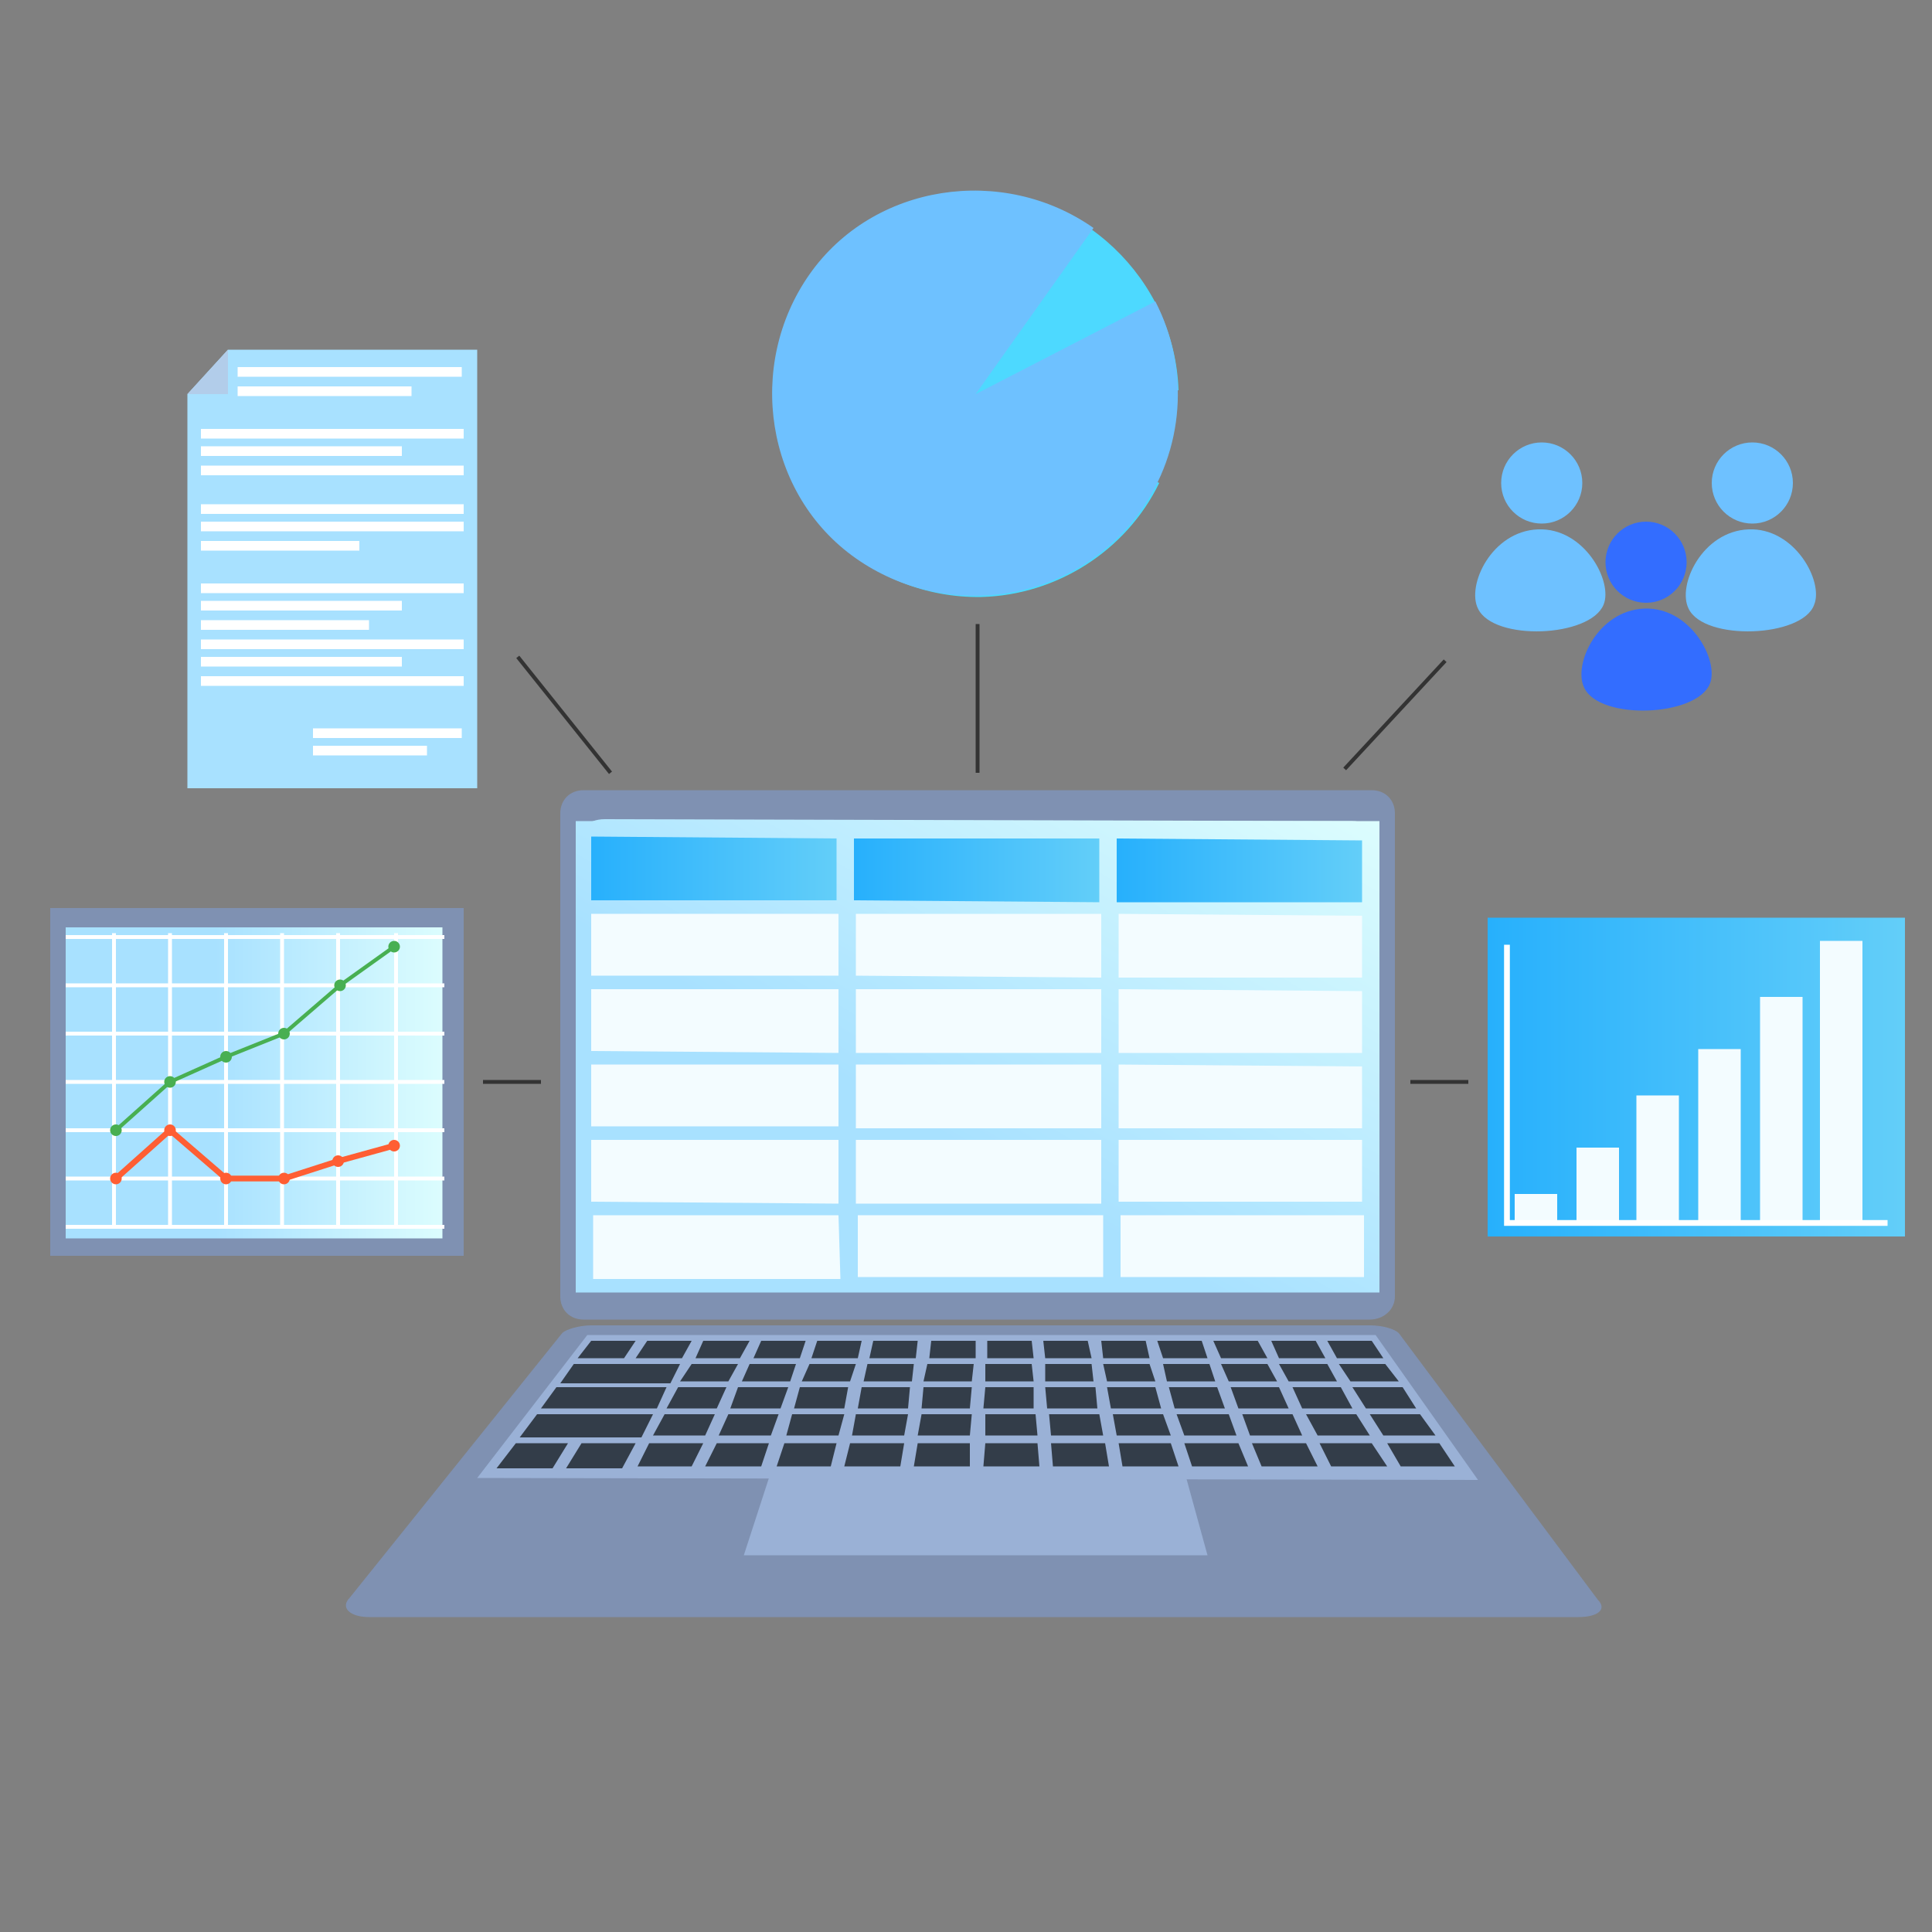 <?xml version="1.0" encoding="utf-8"?>
<!-- Generator: Adobe Illustrator 26.0.1, SVG Export Plug-In . SVG Version: 6.00 Build 0)  -->
<svg version="1.1" id="Layer_1" xmlns="http://www.w3.org/2000/svg" xmlns:xlink="http://www.w3.org/1999/xlink" x="0px" y="0px"
	 viewBox="0 0 100 100" style="enable-background:new 0 0 100 100;" xml:space="preserve">
<rect x="0" y="0" width="100" height="100" fill="#808080" stroke="none"/>
<style type="text/css">
	.st0{fill:#7F91B2;}
	.st1{fill:#9AB1D6;}
	.st2{fill:#333D49;}
	.st3{fill:url(#SVGID_1_);}
	.st4{fill:url(#SVGID_00000048479036578969629020000011631137852886757015_);}
	.st5{fill:url(#SVGID_00000078023071211025289500000012089482176109916050_);}
	.st6{fill:#F3FCFF;}
	.st7{fill:url(#SVGID_00000140704612091728994360000011085705221809790380_);}
	.st8{fill:url(#SVGID_00000174567148877078471170000017222146705661809301_);}
	.st9{fill:#4DD9FF;}
	.st10{fill:#6EC1FF;}
	.st11{fill:#336DFF;}
	.st12{fill:url(#SVGID_00000150086948448694935970000005320425485661642883_);}
	.st13{fill:none;stroke:#FFFFFF;stroke-width:0.3;stroke-miterlimit:10;}
	.st14{fill:#A8E1FF;}
	.st15{fill:#B2CDEA;}
	.st16{fill:#FFFFFF;}
	.st17{fill:url(#SVGID_00000012443380493446428730000005755403569212250540_);}
	.st18{fill:none;stroke:#FFFFFF;stroke-width:0.2;stroke-miterlimit:10;}
	.st19{fill:#FF5E33;}
	.st20{fill:none;stroke:#FF5E33;stroke-width:0.3;stroke-miterlimit:10;}
	.st21{fill:#48AF52;}
	.st22{fill:none;stroke:#48AF52;stroke-width:0.2;stroke-miterlimit:10;}
	.st23{fill:none;stroke:#333333;stroke-width:0.2;stroke-miterlimit:10;}
</style>
<g>
	<path class="st0" d="M81.7,83.7H19.1c-1,0-1.5-0.5-1-1L29.1,69c0.2-0.2,0.9-0.4,1.5-0.4l40.3,0c0.7,0,1.3,0.2,1.5,0.4l10.3,13.8
		C83.2,83.3,82.7,83.7,81.7,83.7z"/>
	<polygon class="st1" points="62.5,80.5 38.5,80.5 39.8,76.5 61.4,76.5 	"/>
	<polygon class="st1" points="76.5,76.6 24.7,76.5 30.4,69.1 71.2,69.1 	"/>
	<polygon class="st2" points="32.3,70.3 29.9,70.3 30.6,69.4 32.9,69.4 	"/>
	<polygon class="st2" points="35.3,70.3 32.9,70.3 33.5,69.4 35.8,69.4 	"/>
	<polygon class="st2" points="38.3,70.3 36,70.3 36.4,69.4 38.8,69.4 	"/>
	<polygon class="st2" points="41.4,70.3 39,70.3 39.4,69.4 41.7,69.4 	"/>
	<polygon class="st2" points="44.4,70.3 42,70.3 42.3,69.4 44.6,69.4 	"/>
	<polygon class="st2" points="47.4,70.3 45,70.3 45.2,69.4 47.5,69.4 	"/>
	<polygon class="st2" points="50.5,70.3 48.1,70.3 48.2,69.4 50.5,69.4 	"/>
	<polygon class="st2" points="53.5,70.3 51.1,70.3 51.1,69.4 53.4,69.4 	"/>
	<polygon class="st2" points="56.5,70.3 54.1,70.3 54,69.4 56.3,69.4 	"/>
	<polygon class="st2" points="59.5,70.3 57.1,70.3 57,69.4 59.3,69.4 	"/>
	<polygon class="st2" points="62.5,70.3 60.2,70.3 59.9,69.4 62.2,69.4 	"/>
	<polygon class="st2" points="65.6,70.3 63.2,70.3 62.8,69.4 65.1,69.4 	"/>
	<polygon class="st2" points="68.6,70.3 66.2,70.3 65.8,69.4 68.1,69.4 	"/>
	<polygon class="st2" points="71.6,70.3 69.2,70.3 68.7,69.4 71,69.4 	"/>
	<polygon class="st2" points="34.7,71.6 29,71.6 29.7,70.6 35.2,70.6 	"/>
	<polygon class="st2" points="34,72.9 28,72.9 28.8,71.8 34.5,71.8 	"/>
	<polygon class="st2" points="33.2,74.4 26.9,74.4 27.8,73.2 33.8,73.2 	"/>
	<polygon class="st2" points="37.1,72.9 34.5,72.9 35.1,71.8 37.6,71.8 	"/>
	<polygon class="st2" points="40.4,72.9 37.8,72.9 38.2,71.8 40.8,71.8 	"/>
	<polygon class="st2" points="43.7,72.9 41.1,72.9 41.4,71.8 43.9,71.8 	"/>
	<polygon class="st2" points="47,72.9 44.4,72.9 44.6,71.8 47.1,71.8 	"/>
	<polygon class="st2" points="50.2,72.9 47.7,72.9 47.8,71.8 50.3,71.8 	"/>
	<polygon class="st2" points="53.5,72.9 50.9,72.9 51,71.8 53.5,71.8 	"/>
	<polygon class="st2" points="56.8,72.9 54.2,72.9 54.1,71.8 56.7,71.8 	"/>
	<polygon class="st2" points="60.1,72.9 57.5,72.9 57.3,71.8 59.8,71.8 	"/>
	<polygon class="st2" points="63.4,72.9 60.8,72.9 60.5,71.8 63,71.8 	"/>
	<polygon class="st2" points="66.7,72.9 64.1,72.9 63.7,71.8 66.2,71.8 	"/>
	<polygon class="st2" points="70,72.9 67.4,72.9 66.9,71.8 69.4,71.8 	"/>
	<polygon class="st2" points="73.3,72.9 70.7,72.9 70,71.8 72.6,71.8 	"/>
	<polygon class="st2" points="37.7,71.5 35.2,71.5 35.8,70.6 38.2,70.6 	"/>
	<polygon class="st2" points="40.9,71.5 38.4,71.5 38.8,70.6 41.2,70.6 	"/>
	<polygon class="st2" points="44,71.5 41.5,71.5 41.9,70.6 44.3,70.6 	"/>
	<polygon class="st2" points="47.2,71.5 44.7,71.5 44.9,70.6 47.3,70.6 	"/>
	<polygon class="st2" points="50.3,71.5 47.8,71.5 48,70.6 50.4,70.6 	"/>
	<polygon class="st2" points="53.5,71.5 51,71.5 51,70.6 53.4,70.6 	"/>
	<polygon class="st2" points="56.6,71.5 54.1,71.5 54.1,70.6 56.5,70.6 	"/>
	<polygon class="st2" points="59.8,71.5 57.3,71.5 57.1,70.6 59.5,70.6 	"/>
	<polygon class="st2" points="62.9,71.5 60.4,71.5 60.2,70.6 62.6,70.6 	"/>
	<polygon class="st2" points="66.1,71.5 63.6,71.5 63.2,70.6 65.6,70.6 	"/>
	<polygon class="st2" points="69.2,71.5 66.7,71.5 66.2,70.6 68.7,70.6 	"/>
	<polygon class="st2" points="72.4,71.5 69.9,71.5 69.3,70.6 71.7,70.6 	"/>
	<polygon class="st2" points="36.5,74.3 33.8,74.3 34.4,73.2 37,73.2 	"/>
	<polygon class="st2" points="39.9,74.3 37.2,74.3 37.7,73.2 40.3,73.2 	"/>
	<polygon class="st2" points="43.4,74.3 40.7,74.3 41,73.2 43.7,73.2 	"/>
	<polygon class="st2" points="46.8,74.3 44.1,74.3 44.3,73.2 47,73.2 	"/>
	<polygon class="st2" points="50.2,74.3 47.5,74.3 47.7,73.2 50.3,73.2 	"/>
	<polygon class="st2" points="53.7,74.3 51,74.3 51,73.2 53.6,73.2 	"/>
	<polygon class="st2" points="57.1,74.3 54.4,74.3 54.3,73.2 56.9,73.2 	"/>
	<polygon class="st2" points="60.6,74.3 57.8,74.3 57.6,73.2 60.2,73.2 	"/>
	<polygon class="st2" points="64,74.3 61.3,74.3 60.9,73.2 63.6,73.2 	"/>
	<polygon class="st2" points="67.4,74.3 64.7,74.3 64.3,73.2 66.9,73.2 	"/>
	<polygon class="st2" points="70.9,74.3 68.2,74.3 67.6,73.2 70.2,73.2 	"/>
	<polygon class="st2" points="74.3,74.3 71.6,74.3 70.9,73.2 73.5,73.2 	"/>
	<polygon class="st2" points="35.8,75.9 33,75.9 33.6,74.7 36.4,74.7 	"/>
	<polygon class="st2" points="39.4,75.9 36.5,75.9 37.1,74.7 39.8,74.7 	"/>
	<polygon class="st2" points="43,75.9 40.2,75.9 40.6,74.7 43.3,74.7 	"/>
	<polygon class="st2" points="46.6,75.9 43.7,75.9 44,74.7 46.8,74.7 	"/>
	<polygon class="st2" points="50.2,75.9 47.3,75.9 47.5,74.7 50.2,74.7 	"/>
	<polygon class="st2" points="53.8,75.9 50.9,75.9 51,74.7 53.7,74.7 	"/>
	<polygon class="st2" points="57.4,75.9 54.5,75.9 54.4,74.7 57.2,74.7 	"/>
	<polygon class="st2" points="61,75.9 58.1,75.9 57.9,74.7 60.6,74.7 	"/>
	<polygon class="st2" points="64.6,75.9 61.7,75.9 61.3,74.7 64.1,74.7 	"/>
	<polygon class="st2" points="68.2,75.9 65.3,75.9 64.8,74.7 67.6,74.7 	"/>
	<polygon class="st2" points="71.8,75.9 68.9,75.9 68.3,74.7 71,74.7 	"/>
	<polygon class="st2" points="75.3,75.9 72.5,75.9 71.8,74.7 74.5,74.7 	"/>
	<polygon class="st2" points="32.2,76 29.3,76 30.1,74.7 32.9,74.7 	"/>
	<polygon class="st2" points="28.6,76 25.7,76 26.7,74.7 29.4,74.7 	"/>
</g>
<path class="st0" d="M70.9,68.3H30.2c-0.7,0-1.2-0.5-1.2-1.2V42.1c0-0.7,0.5-1.2,1.2-1.2h40.8c0.7,0,1.2,0.5,1.2,1.2v25
	C72.2,67.8,71.6,68.3,70.9,68.3z"/>
<linearGradient id="SVGID_1_" gradientUnits="userSpaceOnUse" x1="40.342" y1="29.401" x2="60.812" y2="64.855" gradientTransform="matrix(1 0 0 -1 0 102)">
	<stop  offset="0.394" style="stop-color:#A8E1FF"/>
	<stop  offset="1" style="stop-color:#DCFDFE"/>
</linearGradient>
<path class="st3" d="M70.6,66.8H30.6c-0.4,0-0.8-0.3-0.8-0.8l0-22.2c0-0.8,0.6-1.4,1.5-1.4l38.7,0.1c0.8,0,1.4,0.6,1.4,1.4v22.1
	C71.3,66.5,71,66.8,70.6,66.8z"/>
<linearGradient id="SVGID_00000161589506251854591110000014253649057209347241_" gradientUnits="userSpaceOnUse" x1="40.085" y1="29.185" x2="61.025" y2="65.455" gradientTransform="matrix(1 0 0 -1 0 102)">
	<stop  offset="0.394" style="stop-color:#A8E1FF"/>
	<stop  offset="1" style="stop-color:#DCFDFE"/>
</linearGradient>
<rect x="29.8" y="42.5" style="fill:url(#SVGID_00000161589506251854591110000014253649057209347241_);" width="41.6" height="24.4"/>
<linearGradient id="SVGID_00000099650006423628675070000013105296114580977044_" gradientUnits="userSpaceOnUse" x1="30.56" y1="57.01" x2="43.31" y2="57.01" gradientTransform="matrix(1 0 0 -1 0 102)">
	<stop  offset="1.978731e-03" style="stop-color:#27B0FC"/>
	<stop  offset="1" style="stop-color:#63CEF9"/>
</linearGradient>
<polygon style="fill:url(#SVGID_00000099650006423628675070000013105296114580977044_);" points="43.3,46.6 30.6,46.6 30.6,43.3 
	43.3,43.4 "/>
<polygon class="st6" points="43.4,50.5 30.6,50.5 30.6,47.3 43.4,47.3 "/>
<polygon class="st6" points="43.4,54.5 30.6,54.4 30.6,51.2 43.4,51.2 "/>
<polygon class="st6" points="43.4,58.3 30.6,58.3 30.6,55.1 43.4,55.1 "/>
<polygon class="st6" points="43.4,62.3 30.6,62.2 30.6,59 43.4,59 "/>
<polygon class="st6" points="43.5,66.2 30.7,66.2 30.7,62.9 43.4,62.9 "/>
<linearGradient id="SVGID_00000029746030470335380980000008667138304595745188_" gradientUnits="userSpaceOnUse" x1="44.22" y1="56.97" x2="56.91" y2="56.97" gradientTransform="matrix(1 0 0 -1 0 102)">
	<stop  offset="1.978731e-03" style="stop-color:#27B0FC"/>
	<stop  offset="1" style="stop-color:#63CEF9"/>
</linearGradient>
<polygon style="fill:url(#SVGID_00000029746030470335380980000008667138304595745188_);" points="56.9,46.7 44.2,46.6 44.2,43.4 
	56.9,43.4 "/>
<polygon class="st6" points="57,50.6 44.3,50.5 44.3,47.3 57,47.3 "/>
<polygon class="st6" points="57,54.5 44.3,54.5 44.3,51.2 57,51.2 "/>
<polygon class="st6" points="57,58.4 44.3,58.4 44.3,55.1 57,55.1 "/>
<polygon class="st6" points="57,62.3 44.3,62.3 44.3,59 57,59 "/>
<rect x="44.4" y="62.9" class="st6" width="12.7" height="3.2"/>
<linearGradient id="SVGID_00000000225111847339114550000008580876491632325258_" gradientUnits="userSpaceOnUse" x1="57.83" y1="56.935" x2="70.47" y2="56.935" gradientTransform="matrix(1 0 0 -1 0 102)">
	<stop  offset="1.978731e-03" style="stop-color:#27B0FC"/>
	<stop  offset="1" style="stop-color:#63CEF9"/>
</linearGradient>
<polygon style="fill:url(#SVGID_00000000225111847339114550000008580876491632325258_);" points="70.5,46.7 57.8,46.7 57.8,43.4 
	70.5,43.5 "/>
<polygon class="st6" points="70.5,50.6 57.9,50.6 57.9,47.3 70.5,47.4 "/>
<polygon class="st6" points="70.5,54.5 57.9,54.5 57.9,51.2 70.5,51.3 "/>
<polygon class="st6" points="70.5,58.4 57.9,58.4 57.9,55.1 70.5,55.2 "/>
<rect x="57.9" y="59" class="st6" width="12.6" height="3.2"/>
<rect x="58" y="62.9" class="st6" width="12.6" height="3.2"/>
<path class="st9" d="M50.5,20.4l9.5,4.6c-1.7,3.5-5.3,5.8-9.2,5.9C45,31,40.1,26.4,40,20.6S44.5,10,50.2,9.9S60.8,14.4,61,20.2
	L50.5,20.4z"/>
<path class="st10" d="M50.5,20.4l9.3-4.8c1.8,3.5,1.5,7.7-0.8,10.9c-3.4,4.7-10,5.7-14.7,2.4s-5.7-10-2.4-14.7s10-5.7,14.7-2.4
	L50.5,20.4z"/>
<g>
	<circle class="st10" cx="79.8" cy="25" r="2.1"/>
	<path class="st10" d="M76.5,31.5c-0.6-1.2,0.7-4,3.1-4.1c2.4-0.1,3.9,2.7,3.4,3.9C82.3,33,77.3,33.2,76.5,31.5z"/>
	<circle class="st10" cx="90.7" cy="25" r="2.1"/>
	<path class="st10" d="M87.4,31.5c-0.6-1.2,0.7-4,3.1-4.1c2.4-0.1,3.9,2.7,3.4,3.9C93.3,33,88.2,33.2,87.4,31.5z"/>
	<circle class="st11" cx="85.2" cy="29.1" r="2.1"/>
	<path class="st11" d="M82,35.6c-0.6-1.2,0.7-4,3.1-4.1c2.4-0.1,3.9,2.7,3.4,3.9C87.8,37.1,82.8,37.3,82,35.6z"/>
</g>
<linearGradient id="SVGID_00000060744111151149187900000010657923105775906461_" gradientUnits="userSpaceOnUse" x1="77" y1="46.245" x2="98.56" y2="46.245" gradientTransform="matrix(1 0 0 -1 0 102)">
	<stop  offset="1.978731e-03" style="stop-color:#27B0FC"/>
	<stop  offset="1" style="stop-color:#63CEF9"/>
</linearGradient>
<rect x="77" y="47.5" style="fill:url(#SVGID_00000060744111151149187900000010657923105775906461_);" width="21.6" height="16.5"/>
<rect x="94.2" y="48.7" class="st6" width="2.2" height="14.5"/>
<rect x="91.1" y="51.6" class="st6" width="2.2" height="11.6"/>
<rect x="87.9" y="54.3" class="st6" width="2.2" height="8.9"/>
<rect x="84.7" y="56.7" class="st6" width="2.2" height="6.5"/>
<rect x="81.6" y="59.4" class="st6" width="2.2" height="3.8"/>
<rect x="78.4" y="61.8" class="st6" width="2.2" height="1.4"/>
<polyline class="st13" points="97.7,63.3 78,63.3 78,48.9 "/>
<g>
	<g>
		<polygon class="st14" points="24.7,18.1 11.8,18.1 9.7,20.4 9.7,40.8 24.7,40.8 		"/>
		<polygon class="st15" points="9.7,20.4 11.8,18.1 11.8,20.4 		"/>
	</g>
	<rect x="12.3" y="19" class="st16" width="11.6" height="0.5"/>
	<rect x="12.3" y="20" class="st16" width="9" height="0.5"/>
	<rect x="10.4" y="22.2" class="st16" width="13.6" height="0.5"/>
	<rect x="10.4" y="23.1" class="st16" width="10.4" height="0.5"/>
	<rect x="10.4" y="24.1" class="st16" width="13.6" height="0.5"/>
	<rect x="10.4" y="26.1" class="st16" width="13.6" height="0.5"/>
	<rect x="10.4" y="27" class="st16" width="13.6" height="0.5"/>
	<rect x="10.4" y="28" class="st16" width="8.2" height="0.5"/>
	<rect x="10.4" y="30.2" class="st16" width="13.6" height="0.5"/>
	<rect x="10.4" y="31.1" class="st16" width="10.4" height="0.5"/>
	<rect x="10.4" y="32.1" class="st16" width="8.7" height="0.5"/>
	<rect x="10.4" y="33.1" class="st16" width="13.6" height="0.5"/>
	<rect x="10.4" y="34" class="st16" width="10.4" height="0.5"/>
	<rect x="10.4" y="35" class="st16" width="13.6" height="0.5"/>
	<rect x="16.2" y="37.7" class="st16" width="7.7" height="0.5"/>
	<rect x="16.2" y="38.6" class="st16" width="5.9" height="0.5"/>
</g>
<g>
	<rect x="2.6" y="47" class="st0" width="21.4" height="18"/>
	
		<linearGradient id="SVGID_00000063603460139903410280000011027282031324840103_" gradientUnits="userSpaceOnUse" x1="3.43" y1="45.995" x2="22.95" y2="45.995" gradientTransform="matrix(1 0 0 -1 0 102)">
		<stop  offset="0.394" style="stop-color:#A8E1FF"/>
		<stop  offset="1" style="stop-color:#DCFDFE"/>
	</linearGradient>
	<rect x="3.4" y="48" style="fill:url(#SVGID_00000063603460139903410280000011027282031324840103_);" width="19.5" height="16.1"/>
	<line class="st18" x1="5.9" y1="48.3" x2="5.9" y2="63.5"/>
	<line class="st18" x1="20.5" y1="48.3" x2="20.5" y2="63.5"/>
	<line class="st18" x1="8.8" y1="48.3" x2="8.8" y2="63.5"/>
	<line class="st18" x1="11.7" y1="48.3" x2="11.7" y2="63.5"/>
	<line class="st18" x1="14.6" y1="48.3" x2="14.6" y2="63.5"/>
	<line class="st18" x1="17.5" y1="48.3" x2="17.5" y2="63.5"/>
	<line class="st18" x1="3.4" y1="63.5" x2="23" y2="63.5"/>
	<line class="st18" x1="3.4" y1="48.5" x2="23" y2="48.5"/>
	<line class="st18" x1="3.4" y1="51" x2="23" y2="51"/>
	<line class="st18" x1="3.4" y1="53.5" x2="23" y2="53.5"/>
	<line class="st18" x1="3.4" y1="56" x2="23" y2="56"/>
	<line class="st18" x1="3.4" y1="61" x2="23" y2="61"/>
	<line class="st18" x1="3.4" y1="58.5" x2="23" y2="58.5"/>
	<ellipse class="st19" cx="6" cy="61" rx="0.3" ry="0.3"/>
	<ellipse class="st19" cx="8.8" cy="58.5" rx="0.3" ry="0.3"/>
	<ellipse class="st19" cx="11.7" cy="61" rx="0.3" ry="0.3"/>
	<ellipse class="st19" cx="14.7" cy="61" rx="0.3" ry="0.3"/>
	<ellipse class="st19" cx="17.5" cy="60.1" rx="0.3" ry="0.3"/>
	<ellipse class="st19" cx="20.4" cy="59.3" rx="0.3" ry="0.3"/>
	<polyline class="st20" points="6,61 8.8,58.5 11.7,61 14.7,61 17.5,60.1 20.4,59.3 	"/>
	<ellipse class="st21" cx="6" cy="58.5" rx="0.3" ry="0.3"/>
	<ellipse class="st21" cx="8.8" cy="56" rx="0.3" ry="0.3"/>
	<ellipse class="st21" cx="11.7" cy="54.7" rx="0.3" ry="0.3"/>
	<ellipse class="st21" cx="14.7" cy="53.5" rx="0.3" ry="0.3"/>
	<ellipse class="st21" cx="17.6" cy="51" rx="0.3" ry="0.3"/>
	<ellipse class="st21" cx="20.4" cy="49" rx="0.3" ry="0.3"/>
	<polyline class="st22" points="6,58.5 8.8,56 11.7,54.7 14.7,53.5 17.6,51 20.4,49 	"/>
</g>
<line class="st23" x1="50.6" y1="32.3" x2="50.6" y2="40"/>
<line class="st23" x1="74.8" y1="34.2" x2="69.6" y2="39.8"/>
<line class="st23" x1="26.8" y1="34" x2="31.6" y2="40"/>
<line class="st23" x1="73" y1="56" x2="76" y2="56"/>
<line class="st23" x1="25" y1="56" x2="28" y2="56"/>
</svg>
